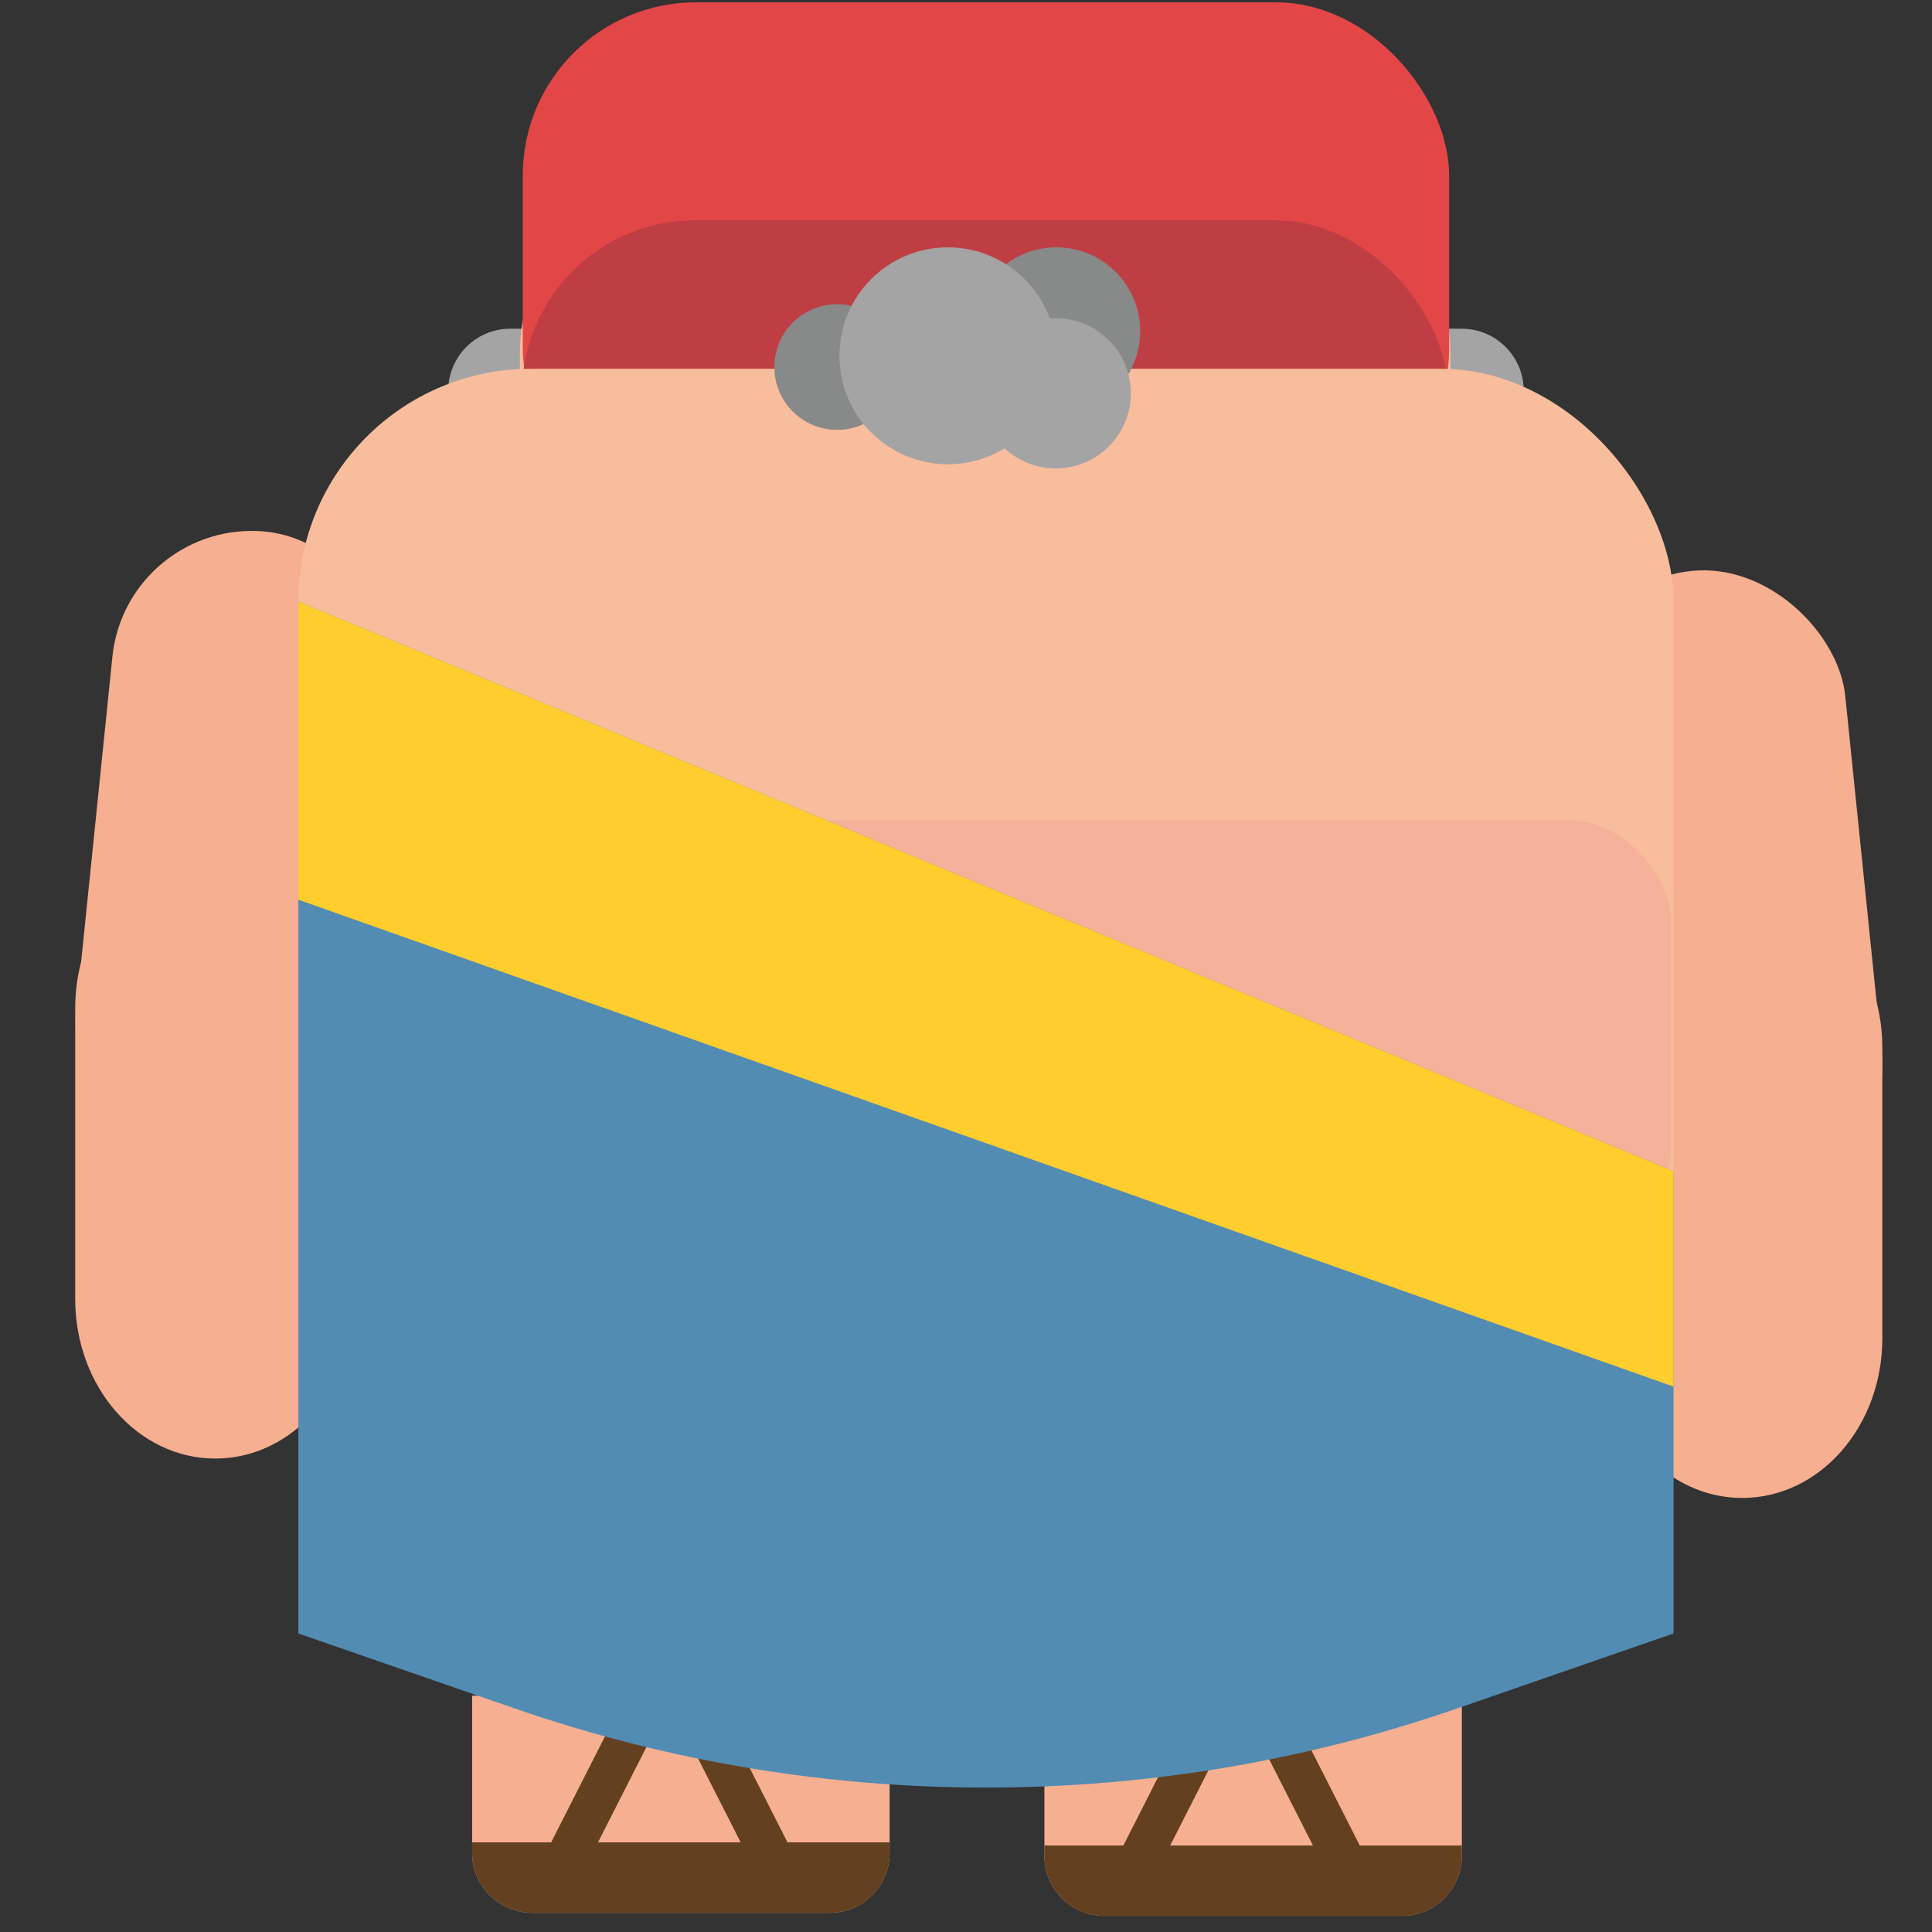 <?xml version="1.0" encoding="UTF-8"?>
<svg xmlns="http://www.w3.org/2000/svg" viewBox="0 0 1024 1024">
  <rect x="0" y="0" width="1024" height="1024" fill="#333333" stroke="none"/>
  <defs>
    <style>
      .cls-1 {
        fill: #f6af90;
      }

      .cls-2 {
        fill: #444;
      }

      .cls-3 {
        fill: #888989;
      }

      .cls-4 {
        fill: #f8bd9c;
      }

      .cls-5 {
        fill: #f5b199;
      }

      .cls-6 {
        fill: #ffcd2e;
      }

      .cls-7 {
        fill: #e34647;
      }

      .cls-8 {
        fill: #634020;
      }

      .cls-9 {
        fill: #a5a4a4;
      }

      .cls-10 {
        fill: #f4f4f4;
      }

      .cls-11 {
        fill: #bf3e44;
      }

      .cls-12 {
        fill: #528cb2;
      }
    </style>
  </defs>
  <g id="Lag_12" data-name="Lag 12">
    <path class="cls-1" d="M250.26,898.75h221.26v83.3c0,17.54-14.24,31.78-31.78,31.78h-157.71c-17.54,0-31.78-14.24-31.78-31.78v-83.3h0Z"/>
    <path class="cls-8" d="M250.26,976.5h221.26v5.55c0,17.54-14.24,31.78-31.78,31.78h-157.71c-17.54,0-31.78-14.24-31.78-31.78v-5.55h0Z"/>
    <rect class="cls-8" x="310.86" y="895.4" width="22.13" height="93.67" transform="translate(461.66 -43.62) rotate(26.93)"/>
    <rect class="cls-8" x="380.91" y="904.03" width="22.12" height="93.67" transform="translate(1172.08 1621.09) rotate(153.07)"/>
    <path class="cls-1" d="M553.56,900.38h221.26v83.3c0,17.54-14.24,31.78-31.78,31.78h-157.71c-17.54,0-31.78-14.24-31.78-31.78v-83.3h0Z"/>
    <path class="cls-8" d="M553.56,978.14h221.26v5.55c0,17.54-14.24,31.78-31.78,31.78h-157.71c-17.54,0-31.78-14.24-31.78-31.78v-5.55h0Z"/>
    <rect class="cls-8" x="614.16" y="897.04" width="22.13" height="93.67" transform="translate(495.29 -180.81) rotate(26.93)"/>
    <rect class="cls-8" x="684.21" y="905.67" width="22.13" height="93.67" transform="translate(1746.54 1486.82) rotate(153.07)"/>
  </g>
  <g id="Lag_2" data-name="Lag 2">
    <path class="cls-9" d="M270.46,174.22h504.24c18.16,0,32.91,14.74,32.91,32.91v249.72c0,99.03-80.4,179.44-179.44,179.44h-211.18c-99.03,0-179.44-80.4-179.44-179.44v-249.72c0-18.16,14.74-32.91,32.91-32.91Z"/>
    <path class="cls-4" d="M768.71,186.52c-.08-53.11-45.35-96.12-101.17-96.12h-290.78c-55.82,0-101.09,43.01-101.17,96.12l-.24,161.3c-.05,35.56,20.51,68.26,53.48,85.02l22.38,11.38c15.33,7.79,28.28,19.21,37.62,33.15l8.7,12.99c18.58,27.73,50.75,44.52,85.32,44.52h78.6c34.57,0,66.74-16.79,85.32-44.52l8.7-12.99c9.34-13.94,22.3-25.36,37.62-33.15l22.38-11.38c32.97-16.77,53.53-49.46,53.48-85.02l-.24-161.3Z"/>
  </g>
  <g id="Lag_14" data-name="Lag 14">
    <rect class="cls-7" x="277.07" y="1.24" width="491.01" height="275.33" rx="91.76" ry="91.76"/>
    <rect class="cls-11" x="276.64" y="116.75" width="491.01" height="275.33" rx="91.76" ry="91.76"/>
  </g>
  <g id="Lag_5" data-name="Lag 5">
    <path class="cls-10" d="M307.06,478.54l13.38,24.1c11.13,20.05,37.24,27.72,58.32,17.13l146.69-73.71c21.08-10.59,29.14-35.43,18.01-55.49l-13.38-24.1c-11.13-20.05-37.24-27.72-58.32-17.13l-146.69,73.71c-21.08,10.59-29.14,35.43-18.01,55.49Z"/>
    <path class="cls-10" d="M737.23,478.54l-13.38,24.1c-11.13,20.05-37.24,27.72-58.32,17.13l-146.69-73.71c-21.08-10.59-29.14-35.43-18.01-55.49l13.38-24.1c11.13-20.05,37.24-27.72,58.32-17.13l146.69,73.71c21.08,10.59,29.14,35.43,18.01,55.49Z"/>
  </g>
  <g id="Lag_6" data-name="Lag 6">
    <ellipse class="cls-2" cx="432.17" cy="292.11" rx="30.39" ry="37.69"/>
    <ellipse class="cls-2" cx="597.34" cy="292.11" rx="30.39" ry="37.69"/>
  </g>
  <g id="Layer_11" data-name="Layer 11">
    <g id="Layer_13" data-name="Layer 13">
      <rect class="cls-1" x="839.52" y="301.8" width="148.5" height="337.62" rx="74.25" ry="74.25" transform="translate(1870.78 845.56) rotate(174.15)"/>
      <path class="cls-1" d="M817.69,676.6l26.04-29.64c1.69-1.93,3.52-3.61,5.44-5.05v-86.79c0-46.68,33.24-84.51,74.25-84.51h0c41.01,0,74.25,37.84,74.25,84.51v154.31c0,46.68-33.24,84.51-74.25,84.51h0c-31.26,0-57.99-22-68.94-53.13-12.33,5.44-26.85,2.51-36.79-8.82h0c-13.44-15.3-13.44-40.1,0-55.39Z"/>
    </g>
  </g>
  <g id="Layer_12" data-name="Layer 12">
    <rect class="cls-1" x="49.51" y="280.92" width="148.5" height="337.62" rx="74.25" ry="74.25" transform="translate(46.52 -10.28) rotate(5.85)"/>
    <path class="cls-1" d="M219.84,655.72l-26.04-29.64c-1.69-1.93-3.52-3.61-5.44-5.05v-86.79c0-46.68-33.24-84.51-74.25-84.51h0c-41.01,0-74.25,37.84-74.25,84.51v154.31c0,46.68,33.24,84.51,74.25,84.51h0c31.26,0,57.99-22,68.94-53.13,12.33,5.44,26.85,2.51,36.79-8.82h0c13.44-15.3,13.44-40.1,0-55.39Z"/>
  </g>
  <g id="Lag_7" data-name="Lag 7">
    <rect class="cls-4" x="158.13" y="195.47" width="728.89" height="663.53" rx="123.29" ry="123.29"/>
    <g id="Lag_16" data-name="Lag 16">
      <rect class="cls-5" x="159.06" y="434.61" width="726.75" height="226.69" rx="54.66" ry="54.66"/>
    </g>
    <path class="cls-12" d="M887.03,865.77l-114.8,39.78c-161.25,55.88-338.05,55.88-499.3,0l-114.8-39.78V318.76l274.04,113.55,454.85,188.48v244.99Z"/>
  </g>
  <g id="Lag_13" data-name="Lag 13">
    <polygon class="cls-6" points="158.13 476.86 887.03 734.94 887.03 620.79 158.13 318.76 158.13 476.86"/>
  </g>
  <g id="Lag_19" data-name="Lag 19">
    <circle class="cls-3" cx="559.89" cy="175.54" r="44.44"/>
    <circle class="cls-3" cx="443.72" cy="194.54" r="33.31"/>
    <circle class="cls-9" cx="559.56" cy="208.46" r="39.81"/>
    <circle class="cls-9" cx="502.4" cy="188.59" r="57.49"/>
  </g>
</svg>